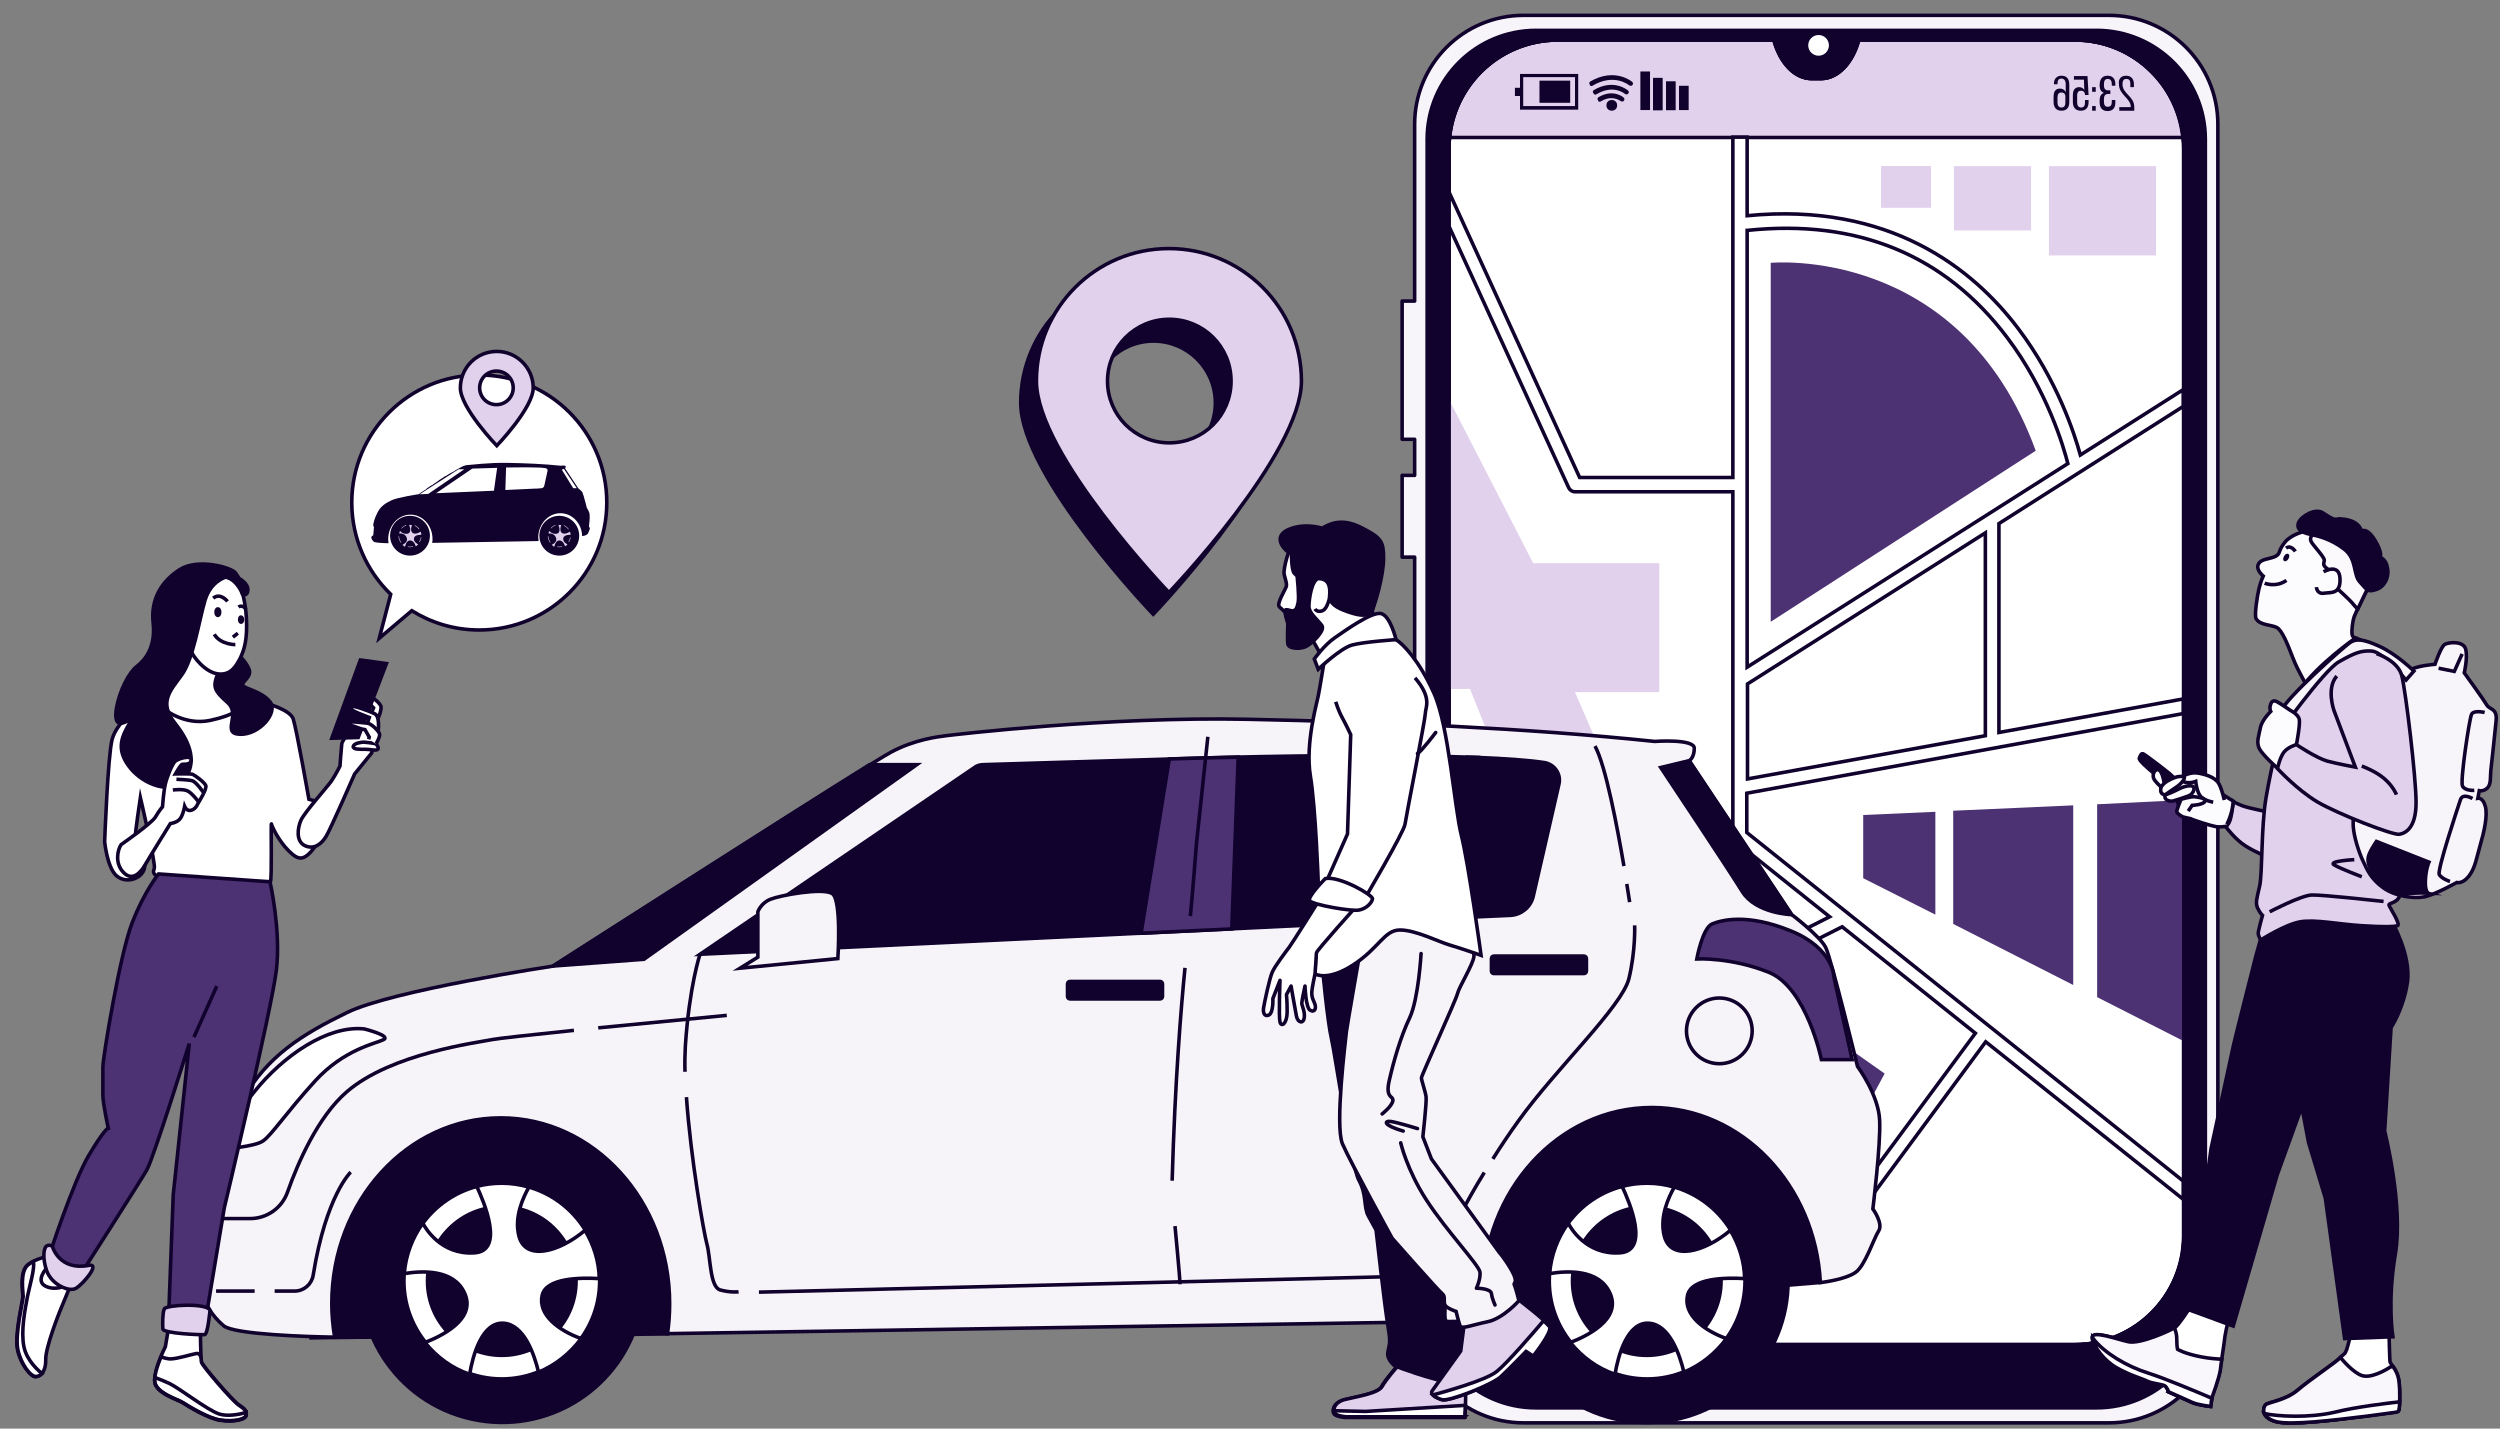 <?xml version="1.0" encoding="utf-8"?>
<!-- Generator: Adobe Illustrator 28.0.0, SVG Export Plug-In . SVG Version: 6.00 Build 0)  -->
<svg version="1.1" xmlns="http://www.w3.org/2000/svg" xmlns:xlink="http://www.w3.org/1999/xlink" x="0px" y="0px"
	 viewBox="0 0 700 400" style="enable-background:new 0 0 700 400;" xml:space="preserve">
<rect x="0" y="0" width="700" height="400" fill="#808080" stroke="none"/>
<style type="text/css">
	.st0{fill:#FFFFFF;stroke:#10012D;stroke-miterlimit:10;}
	.st1{fill:#E1D1EC;stroke:#10012D;stroke-miterlimit:10;}
	.st2{fill:#E1D1EC;}
	.st3{fill:#4C3173;}
	.st4{fill:#F8F5FA;stroke:#10012D;stroke-linejoin:round;stroke-miterlimit:10;}
	.st5{fill:#10012D;stroke:#10012D;stroke-linejoin:round;stroke-miterlimit:10;}
	.st6{fill:#FFFFFF;}
	.st7{fill:#10012D;}
	.st8{fill:#10012D;stroke:#10012D;stroke-miterlimit:10;}
	.st9{fill:#F7F4F9;stroke:#10012D;stroke-miterlimit:10;}
	.st10{fill:#4C3173;stroke:#10012D;stroke-miterlimit:10;}
	.st11{fill:none;stroke:#10012D;stroke-miterlimit:10;}
	.st12{fill:#10012D;stroke:#10012D;stroke-width:0.75;stroke-miterlimit:10;}
	.st13{fill:#E1D1EC;stroke:#10012D;stroke-width:0.75;stroke-miterlimit:10;}
	.st14{fill:none;stroke:#10012D;stroke-linecap:round;stroke-linejoin:round;stroke-miterlimit:10;}
	.st15{fill:#FFFFFF;stroke:#10012D;stroke-linecap:round;stroke-linejoin:round;stroke-miterlimit:10;}
	.st16{fill:#FCFBFD;stroke:#10012D;stroke-miterlimit:10;}
	.st17{fill:#FBF9FC;stroke:#10012D;stroke-miterlimit:10;}
	.st18{fill:#F9F7FB;stroke:#10012D;stroke-miterlimit:10;}
	.st19{fill:#F8F5FA;stroke:#10012D;stroke-miterlimit:10;}
</style>
<g id="Background_Simple">
</g>
<g id="Buildings">
</g>
<g id="Clouds">
</g>
<g id="Device">
	<g>
		<g>
			<g>
				<path class="st0" d="M405.7,41.7V346c0,16.9,13.7,30.5,30.5,30.5h144.7c16.8,0,30.5-13.7,30.5-30.5V41.7
					c0-16.9-13.7-30.5-30.5-30.5h-60.5l-0.1,0.2c-1.8,6.4-5.9,10.6-10.5,10.6h-2.6c-4.6,0-8.7-4.2-10.5-10.6l-0.1-0.2h-60.5
					C419.3,11.2,405.7,24.9,405.7,41.7z"/>
				<path class="st1" d="M405.8,38.5c1.6-15.3,14.6-27.3,30.3-27.3h60.5l0.1,0.2c1.8,6.4,5.9,10.6,10.5,10.6h2.6
					c4.6,0,8.7-4.2,10.5-10.6l0.1-0.2h60.5c15.8,0,28.7,11.9,30.3,27.3H405.8z"/>
				<g>
					<path class="st0" d="M486,235.7l26.3,21l-51.1,25.8l-27.2-29.6c-0.6-0.6-1.4-0.8-2.2-0.5l-26.3,10.1v4.3l26.4-10.2l25.5,27.8
						l-14.9,7.5c-0.7,0.3-1.1,1-1.1,1.8v82.8h4v-44.1l66.4,17c0.2,0,0.3,0.1,0.5,0.1c0.6,0,1.2-0.3,1.6-0.8l42.1-57l55.3,44.1v-5.1
						l-122.2-97.6v-11l122.2-22.3v-4.1l-51.6,9.4v-58.5h0l51.6-32.8v-4.7l-28.8,18.3c-1.7-6.1-6.5-21-17.4-35.4
						c-12.6-16.7-36-35.5-75.9-31.6v-22h-4v95.3h-42.9l-36.7-80.2v9.6l33.6,73.4c0.3,0.7,1,1.2,1.8,1.2h44.2v96.3
						C485.3,234.7,485.5,235.3,486,235.7z M515.8,259.5l37.3,29.8l-41.4,56l-66.1-16.9V295L515.8,259.5z M489.3,191.5l66.6-42.3V206
						l-66.6,12.1V191.5z M489.3,64.5c30.8-3.2,55.3,6.9,72.7,30c11.2,14.8,15.8,30.6,17,35.3l-89.8,57V64.5z"/>
					<g>
						<polygon class="st2" points="405.7,192.9 411.6,192.9 426.8,230.8 457,230.8 441,193.8 464.6,193.8 464.6,157.7 429.3,157.7 
							405.7,111.8 						"/>
						
							<rect x="573.7" y="46.6" transform="matrix(-1 -4.489887e-11 4.489887e-11 -1 1177.395 118.119)" class="st2" width="30" height="25"/>
						
							<rect x="547.1" y="46.6" transform="matrix(-1 -4.488555e-11 4.488555e-11 -1 1115.795 111.119)" class="st2" width="21.6" height="18"/>
						<path class="st3" d="M570,126.2l-74.2,47.9V73.6C495.8,73.6,548.9,68.4,570,126.2z"/>
						
							<rect x="526.7" y="46.6" transform="matrix(-1 -4.488999e-11 4.488999e-11 -1 1067.395 104.785)" class="st2" width="14" height="11.7"/>
						<polygon class="st3" points="500.7,281.6 527.7,300.6 512.7,328.6 458.7,325.6 455.7,299.6 476.7,290.6 485.7,304.6 
							494.7,299.6 486.7,284.6 						"/>
						<g>
							<polygon class="st3" points="587.2,225.2 587.2,279.2 611.4,291.5 611.4,224 							"/>
							<polygon class="st3" points="546.9,258.7 546.9,227 580.5,225.5 580.5,275.8 							"/>
							<polygon class="st3" points="541.9,227.3 541.9,256.1 521.7,245.9 521.7,228.2 							"/>
						</g>
					</g>
				</g>
			</g>
			<g>
				<path class="st4" d="M396.1,123v10.1h-3.5v22.9h3.5v211.9c0,16.9,13.7,30.5,30.5,30.5h163.9c16.9,0,30.5-13.7,30.5-30.5V34.8
					c0-16.9-13.7-30.5-30.5-30.5H426.6c-16.9,0-30.5,13.7-30.5,30.5v49.5h-3.5V123H396.1z M405.7,41.7c0-16.9,13.7-30.5,30.5-30.5
					h60.5l0.1,0.2c1.8,6.4,5.9,10.6,10.5,10.6h2.6c4.6,0,8.7-4.2,10.5-10.6l0.1-0.2h60.5c16.8,0,30.5,13.7,30.5,30.5V346
					c0,16.9-13.7,30.5-30.5,30.5H436.2c-16.9,0-30.5-13.7-30.5-30.5V41.7z"/>
				<path class="st5" d="M399.6,39v324.7c0,16.9,13.7,30.5,30.5,30.5H587c16.9,0,30.5-13.7,30.5-30.5V39c0-16.9-13.7-30.5-30.5-30.5
					H430.1C413.3,8.5,399.6,22.1,399.6,39z M405.7,41.7c0-16.9,13.7-30.5,30.5-30.5h60.5l0.1,0.2c1.8,6.4,5.9,10.6,10.5,10.6h2.6
					c4.6,0,8.7-4.2,10.5-10.6l0.1-0.2h60.5c16.8,0,30.5,13.7,30.5,30.5V346c0,16.9-13.7,30.5-30.5,30.5H436.2
					c-16.9,0-30.5-13.7-30.5-30.5V41.7z"/>
				<circle class="st6" cx="509.2" cy="12.7" r="2.9"/>
				<g>
					<g>
						<path class="st7" d="M595.3,21.2c1.5,0,2.2,1,2.2,2.4v0.8h-1v-0.9c0-0.9-0.3-1.4-1.1-1.4c-0.8,0-1.1,0.5-1.1,1.5
							c0,2.7,3.3,3.3,3.3,6.4V31h-4.2v-1h3.2v-0.2c0-2.2-3.3-3.3-3.3-6.2C593.1,22.2,593.8,21.2,595.3,21.2z"/>
						<path class="st7" d="M590.1,21.2c1.5,0,2.2,0.9,2.2,2.4v0.4h-1v-0.5c0-0.9-0.4-1.4-1.1-1.4c-0.8,0-1.1,0.5-1.1,1.5v0.4
							c0,0.8,0.4,1.3,1.2,1.3h0.6v1h-0.6c-0.8,0-1.2,0.5-1.2,1.4v0.7c0,1,0.3,1.5,1.1,1.5c0.8,0,1.1-0.5,1.1-1.4V28h1v0.7
							c0,1.5-0.7,2.4-2.2,2.4c-1.5,0-2.2-1-2.2-2.4v-0.7c0-1,0.4-1.7,1.2-2c-0.8-0.3-1.2-1-1.2-2v-0.2
							C587.9,22.2,588.6,21.2,590.1,21.2z"/>
						<path class="st7" d="M586.8,24.4v1.3h-1v-1.3H586.8z M586.8,29.6V31h-1v-1.3H586.8z"/>
						<path class="st7" d="M583.5,22.3h-2.8v-1h3.8l0.3,5.3h-1v-0.2c-0.1-0.7-0.5-1-1.1-1c-0.8,0-1.1,0.5-1.1,1.4v1.9
							c0,0.9,0.4,1.4,1.1,1.4c0.8,0,1.1-0.5,1.1-1.4V28h1v0.6c0,1.5-0.7,2.4-2.2,2.4c-1.5,0-2.2-1-2.2-2.4v-1.9
							c0-1.4,0.5-2.3,1.8-2.3c0.6,0,1.1,0.3,1.4,0.8L583.5,22.3z"/>
						<path class="st7" d="M577.2,21.2c1.5,0,2.2,0.9,2.2,2.5v4.9c0,1.5-0.7,2.4-2.2,2.4c-1.5,0-2.2-1-2.2-2.4v-1.5
							c0-1.4,0.5-2.3,1.8-2.3c0.8,0,1.3,0.4,1.6,1v-2.2c0-1-0.4-1.6-1.2-1.6c-0.8,0-1.1,0.5-1.1,1.4v0.2h-1v-0.2
							C575.1,22.2,575.8,21.2,577.2,21.2z M577.2,25.9c-0.8,0-1.1,0.5-1.1,1.4v1.4c0,0.9,0.4,1.4,1.1,1.4c0.8,0,1.1-0.5,1.1-1.4
							v-1.4C578.4,26.4,578,25.9,577.2,25.9z"/>
					</g>
					<g>
						
							<rect x="470.1" y="24.1" transform="matrix(-1 -4.488866e-11 4.488866e-11 -1 942.926 54.92)" class="st7" width="2.7" height="6.8"/>
						
							<rect x="466.5" y="22.7" transform="matrix(-1 -4.488866e-11 4.488866e-11 -1 935.686 53.561)" class="st7" width="2.7" height="8.1"/>
						
							<rect x="462.9" y="21.7" transform="matrix(-1 -4.522350e-11 4.522350e-11 -1 928.446 52.595)" class="st7" width="2.7" height="9.1"/>
						
							<rect x="459.2" y="20.1" transform="matrix(-1 -4.488866e-11 4.488866e-11 -1 921.206 50.916)" class="st7" width="2.7" height="10.8"/>
						<g>
							<g>
								<path class="st7" d="M425.6,20.7h16.3v10h-16.3V20.7z M441,21.6h-14.5v8.1H441V21.6z"/>
							</g>
							<g>
								
									<rect x="431.1" y="22.6" transform="matrix(-1 -4.495882e-11 4.495882e-11 -1 870.752 51.38)" class="st7" width="8.6" height="6.2"/>
							</g>
							<g>
								
									<rect x="424.2" y="24.5" transform="matrix(-1 -4.483759e-11 4.483759e-11 -1 850.378 51.38)" class="st7" width="2" height="2.3"/>
							</g>
						</g>
						<g>
							<path class="st7" d="M447.9,28.5c0.1,0,0.2,0,0.3-0.1c3.3-2,5.5-0.1,5.6-0.1c0.3,0.2,0.6,0.2,0.9-0.1
								c0.2-0.3,0.2-0.6-0.1-0.9c-0.1-0.1-2.9-2.5-7-0.1c-0.3,0.2-0.4,0.5-0.2,0.8C447.5,28.4,447.7,28.5,447.9,28.5z"/>
						</g>
						<g>
							<path class="st7" d="M446.7,26.5c0.1,0,0.2,0,0.3-0.1c4.8-2.9,8-0.1,8-0.1c0.3,0.2,0.6,0.2,0.9-0.1s0.2-0.6-0.1-0.9
								c0,0-3.9-3.4-9.5-0.1c-0.3,0.2-0.4,0.5-0.2,0.8C446.3,26.4,446.5,26.5,446.7,26.5z"/>
						</g>
						<g>
							<path class="st7" d="M445.6,24.1c0.1,0,0.2,0,0.3-0.1c6.1-3.6,10.1-0.2,10.3-0.1c0.3,0.2,0.6,0.2,0.9-0.1
								c0.2-0.3,0.2-0.6-0.1-0.9c0,0-4.8-4.1-11.7-0.1c-0.3,0.2-0.4,0.5-0.2,0.8C445.2,24,445.4,24.1,445.6,24.1z"/>
						</g>
						<g>
							<circle class="st7" cx="451.3" cy="29.5" r="1.5"/>
						</g>
					</g>
				</g>
			</g>
		</g>
	</g>
</g>
<g id="Car">
	<g>
		<g>
			<path class="st8" d="M415.4,366.8c-0.1-1.6-0.2-3.1-0.2-4.7c0-28.7,21.2-52,47.3-52c25.2,0,45.8,21.7,47.2,49L415.4,366.8z"/>
			<path class="st8" d="M93,365.1c0-28.7,21.2-52,47.3-52c26.1,0,47.3,23.3,47.3,52c0,2.8-0.2,5.6-0.6,8.4l-93.1,1
				C93.3,371.4,93,368.3,93,365.1z"/>
			<path class="st8" d="M93.7,374.5l-6.6,0.1c0,0,0-0.1,0-0.3C89.7,374.4,92,374.4,93.7,374.5z"/>
		</g>
		<g>
			<g>
				<path class="st9" d="M57.8,358.8l1.4-17.6c0,0-1.6-1.9-1.6-4.9c0-3,3.3-16.3,10.3-28.4c7-12.2,16.5-18.2,29.3-24.4
					c12.7-6.2,57.7-13,57.7-13s88-56.4,94.6-59.9c6.5-3.5,13-4.3,15.4-4.6c2.4-0.3,45.5-5.4,84.3-4.6c38.7,0.8,77.5,2.4,114.1,6.2
					c0,0,11.1-0.8,11.1,1.9s-1.4,3.5-1.4,3.5l28.7,43.1c0,0,7.9,6,9.5,9.2c1.6,3.3,8.9,33.3,8.9,33.3s6,8.1,6.2,15.2
					c0.3,7-1.9,24.7-1.9,24.7s3,4.1,1.6,6.2c-1.4,2.2-3.8,9.8-6.5,11.6c-2.7,1.9-8.9,2.7-8.9,2.7l-0.9,0.1c-1.4-27.3-22-49-47.2-49
					c-26.1,0-47.3,23.3-47.3,52c0,2.6,0.2,5.1,0.5,7.6l-1.9,0.2l-225.7,3.5l-1.2,0c0.4-2.7,0.6-5.5,0.6-8.4c0-28.7-21.2-52-47.3-52
					c-26.1,0-47.3,23.3-47.3,52c0,3.2,0.3,6.3,0.8,9.4c-6.9-0.1-28.2-0.7-31.1-3.2c-3.5-3-5.1-6.2-5.4-8.1
					C57,361.2,57.8,358.8,57.8,358.8z"/>
				<g>
					<path class="st8" d="M196,267.2l214.8-10.3l3.2-0.2l9-0.4c3-0.2,5.6-2.3,6.3-5.3l7.2-31.4c0.7-2.9-1.3-5.7-4.2-6.1
						c-4.7-0.7-11-1.1-18.2-1.4c-1.1,0-2.1-0.1-3.2-0.1c-30.2-1.1-72.6,0.2-72.6,0.2l-63,1.9c-0.9,0-1.9,0.3-2.6,0.9L196,267.2z"/>
					<path class="st10" d="M346.7,212l-1.8,48.1l-25.4,1.2l7.9-48.8l10.7-0.3C338.2,212.2,341.4,212.1,346.7,212z"/>
					<path class="st11" d="M410.8,256.9v-44.9c1.1,0,2.2,0.1,3.2,0.1v44.6"/>
					<path class="st8" d="M256.7,214.1l-76.4,54.5l-25.5,1.9c0,0,67.6-43.3,88.7-56.4H256.7z"/>
					<path class="st9" d="M212.2,268v-12.7c0,0,0.8-2.4,3.5-3.5c2.7-1.1,14.6-3.3,17.3-1.6c2.7,1.6,1.6,18.2,1.6,18.2l-27.4,2.7
						L212.2,268z"/>
					<path class="st0" d="M102,288.1c0,0,7.6,1.9,5.4,3c-2.2,1.1-11.1,2.7-19.2,11.6c-8.1,8.9-12.2,15.2-14.6,16.8
						c-2.4,1.6-10.8,2.2-10.8,2.2s0.3-6,8.4-16C79.2,295.7,91.7,287,102,288.1z"/>
					<path class="st11" d="M167.5,287.8c17.4-1.7,36-3.5,36-3.5"/>
					<path class="st11" d="M59.2,341.2H70c4.7,0,8.9-2.9,10.5-7.4c2.9-8.2,8.5-21.1,16.6-28.1c12.5-10.8,36.8-13.8,40.6-14.6
						c1.4-0.3,11.3-1.4,23-2.6"/>
					<line class="st11" x1="71.3" y1="361.5" x2="60.5" y2="361.5"/>
					<path class="st11" d="M98.2,328.2c0,0-6.9,6.5-10.5,28.8c-0.4,2.6-2.6,4.5-5.2,4.5h-5.6"/>
					<path class="st11" d="M331.8,271c-1.1,11-2.8,31.7-3.6,59.6"/>
					<path class="st11" d="M338.2,206.3l-3.2,30c0,0-1.1,14.3-1.7,20.2"/>
					<path class="st11" d="M329,343.3c0,0,1.4,14.6,1.4,16.3"/>
					<path class="st11" d="M192.2,307.2c1.2,17.2,4.9,38.1,5.7,41c1.1,3.8,0.8,12.2,3.8,13c3,0.8,5.1,0.5,5.1,0.5"/>
					<path class="st11" d="M196,267.2c0,0-3,8.9-4.1,25.7c-0.1,2.2-0.2,4.6-0.1,7.2"/>
					<line class="st11" x1="212.5" y1="361.8" x2="391.8" y2="357.4"/>
					<path class="st11" d="M418,324.5c2.2-3.5,4.6-7.1,7.2-10.7c10.3-14.4,29-32,30.9-39.8c1.9-7.9,1.6-14.9,1.6-14.9"/>
					<path class="st11" d="M398.1,356.6c0,0,5.7-3.5,7.3-8.7c1.1-3.4,4.8-10.8,10.2-19.6"/>
					<path class="st11" d="M454.7,242.5c-1.9-11.1-5.1-28.1-8.1-33.6"/>
					<path class="st11" d="M456.3,252.6c0,0-0.3-2-0.8-5.1"/>
					<path class="st8" d="M418.3,272.6h25.2c0.4,0,0.7-0.3,0.7-0.7v-3.5c0-0.4-0.3-0.7-0.7-0.7h-25.2c-0.4,0-0.7,0.3-0.7,0.7v3.5
						C417.6,272.3,417.9,272.6,418.3,272.6z"/>
					<path class="st8" d="M299.6,279.7h25.2c0.4,0,0.7-0.3,0.7-0.7v-3.5c0-0.4-0.3-0.7-0.7-0.7h-25.2c-0.4,0-0.7,0.3-0.7,0.7v3.5
						C298.9,279.4,299.2,279.7,299.6,279.7z"/>
					<path class="st10" d="M518.6,296.7H510c0,0-4.1-20-14.6-24.4c-10.6-4.3-20.3-3.8-20.3-3.8s1.6-8.7,4.3-9.8
						c2.7-1.1,9.8-3,21.9,1.9c12.2,4.9,12.2,13,12.2,13L518.6,296.7z"/>
					<path class="st8" d="M465,214.9l7.9-1.9l28.7,43.1c0,0-10-0.3-13.8-6.5C484,243.4,465,214.9,465,214.9z"/>
					
						<ellipse transform="matrix(0.707 -0.707 0.707 0.707 -63.049 425.021)" class="st11" cx="481.5" cy="288.6" rx="9.2" ry="9.2"/>
					<g>
						
							<ellipse transform="matrix(0.215 -0.977 0.977 0.215 -240.053 418.81)" class="st8" cx="140.5" cy="358.7" rx="39.6" ry="39.6"/>
						<path class="st0" d="M113.1,358.7c0,15.1,12.3,27.4,27.4,27.4c15.1,0,27.4-12.3,27.4-27.4c0-15.1-12.3-27.4-27.4-27.4
							C125.4,331.3,113.1,343.6,113.1,358.7z"/>
						<path class="st8" d="M119.7,358.7c0,11.5,9.3,20.8,20.8,20.8c11.5,0,20.8-9.3,20.8-20.8c0-11.5-9.3-20.8-20.8-20.8
							C129,337.9,119.7,347.2,119.7,358.7z"/>
						<path class="st0" d="M113.2,356.6c0.4-5.2,2.3-10.1,5.2-14.1c0.6,1.2,5,8.9,14.4,8.3c8.6-0.5,2.7-14.3,0.7-18.6
							c2.2-0.6,4.6-0.9,7-0.9c2.7,0,5.2,0.4,7.6,1.1c-1.6,2.8-4.2,8.4-2.8,13.7c1.8,7,11.1,4.6,18.5-1.6c2.4,4,3.9,8.6,4,13.5
							c-5.4-0.3-14.9-0.2-16,4.7c-1.2,5.4,4.5,9.8,10.9,12.1c-3,4.1-7.1,7.4-11.9,9.4c-1.2-4.9-4-13.3-9.8-13.7
							c-6-0.4-8.6,8.9-9.5,14.3c-5-1.7-9.3-4.9-12.5-8.9c4.1-1.6,14.5-6.3,11.1-13.8C127.1,355.3,118.1,355.8,113.2,356.6z"/>
					</g>
					<g>
						
							<ellipse transform="matrix(0.707 -0.707 0.707 0.707 -118.591 431.176)" class="st8" cx="461.2" cy="358.7" rx="39.6" ry="39.6"/>
						<path class="st0" d="M433.8,358.7c0,15.1,12.3,27.4,27.4,27.4c15.1,0,27.4-12.3,27.4-27.4c0-15.1-12.3-27.4-27.4-27.4
							C446,331.3,433.8,343.6,433.8,358.7z"/>
						<path class="st8" d="M440.3,358.7c0,11.5,9.3,20.8,20.8,20.8c11.5,0,20.8-9.3,20.8-20.8c0-11.5-9.3-20.8-20.8-20.8
							C449.7,337.9,440.3,347.2,440.3,358.7z"/>
						<path class="st0" d="M433.9,356.6c0.4-5.2,2.3-10.1,5.2-14.1c0.6,1.2,5,8.9,14.4,8.3c8.6-0.5,2.7-14.3,0.7-18.6
							c2.2-0.6,4.6-0.9,7-0.9c2.7,0,5.2,0.4,7.6,1.1c-1.6,2.8-4.2,8.4-2.8,13.7c1.8,7,11.1,4.6,18.5-1.6c2.4,4,3.9,8.6,4,13.5
							c-5.4-0.3-14.9-0.2-16,4.7c-1.2,5.4,4.5,9.8,10.9,12.1c-3,4.1-7.1,7.4-11.9,9.4c-1.2-4.9-4-13.3-9.8-13.7
							c-6-0.4-8.6,8.9-9.5,14.3c-5-1.7-9.3-4.9-12.5-8.9c4.1-1.6,14.5-6.3,11.1-13.8C447.8,355.3,438.8,355.8,433.9,356.6z"/>
					</g>
				</g>
			</g>
		</g>
	</g>
</g>
<g id="Location">
	<g>
		<path class="st8" d="M285.8,112.8c0,20.5,37.1,59.2,37.1,59.2s37.1-38.8,37.1-59.2c0-20.5-16.6-37.1-37.1-37.1
			C302.4,75.7,285.8,92.4,285.8,112.8z M305.7,112.8c0-9.5,7.7-17.3,17.3-17.3c9.5,0,17.3,7.7,17.3,17.3c0,9.5-7.7,17.3-17.3,17.3
			C313.4,130.1,305.7,122.4,305.7,112.8z"/>
		<path class="st1" d="M290.2,106.7c0,20.5,37.1,59.2,37.1,59.2s37.1-38.8,37.1-59.2c0-20.5-16.6-37.1-37.1-37.1
			S290.2,86.2,290.2,106.7z M310.1,106.7c0-9.5,7.7-17.3,17.3-17.3s17.3,7.7,17.3,17.3s-7.7,17.3-17.3,17.3S310.1,116.2,310.1,106.7
			z"/>
	</g>
</g>
<g id="Speech_Bubble">
	<g>
		<path class="st0" d="M109.4,166.4c-6.7-6.5-10.9-15.6-10.9-25.7c0-19.7,16-35.7,35.7-35.7c19.7,0,35.7,16,35.7,35.7
			s-16,35.7-35.7,35.7c-7,0-13.4-2-18.9-5.4l-9.1,7.7L109.4,166.4z"/>
		<g>
			<path class="st1" d="M128.9,108.6c0,5.6,10.2,16.2,10.2,16.2s10.2-10.6,10.2-16.2c0-5.6-4.6-10.2-10.2-10.2
				C133.4,98.4,128.9,103,128.9,108.6z M134.3,108.6c0-2.6,2.1-4.7,4.7-4.7c2.6,0,4.7,2.1,4.7,4.7c0,2.6-2.1,4.7-4.7,4.7
				C136.4,113.3,134.3,111.2,134.3,108.6z"/>
			<g>
				<g>
					<circle class="st12" cx="114.8" cy="150" r="5.2"/>
					<path class="st13" d="M111.2,150c0,2,1.6,3.6,3.6,3.6s3.6-1.6,3.6-3.6s-1.6-3.6-3.6-3.6S111.2,148.1,111.2,150z"/>
					<path class="st12" d="M112.1,150c0,1.5,1.2,2.7,2.7,2.7s2.7-1.2,2.7-2.7s-1.2-2.7-2.7-2.7S112.1,148.5,112.1,150z"/>
					<path class="st13" d="M111.3,149.8c0.1-0.7,0.3-1.3,0.7-1.8c0.1,0.2,0.7,1.2,1.9,1.1c1.1-0.1,0.4-1.9,0.1-2.4
						c0.3-0.1,0.6-0.1,0.9-0.1c0.3,0,0.7,0.1,1,0.1c-0.2,0.4-0.5,1.1-0.4,1.8c0.2,0.9,1.4,0.6,2.4-0.2c0.3,0.5,0.5,1.1,0.5,1.8
						c-0.7,0-1.9,0-2.1,0.6c-0.2,0.7,0.6,1.3,1.4,1.6c-0.4,0.5-0.9,1-1.5,1.2c-0.2-0.6-0.5-1.7-1.3-1.8c-0.8-0.1-1.1,1.2-1.2,1.9
						c-0.7-0.2-1.2-0.6-1.6-1.2c0.5-0.2,1.9-0.8,1.4-1.8C113.1,149.6,111.9,149.7,111.3,149.8z"/>
				</g>
				<g>
					<circle class="st12" cx="156.6" cy="150" r="5.2"/>
					<path class="st13" d="M153,150c0,2,1.6,3.6,3.6,3.6s3.6-1.6,3.6-3.6s-1.6-3.6-3.6-3.6S153,148.1,153,150z"/>
					<path class="st12" d="M153.9,150c0,1.5,1.2,2.7,2.7,2.7s2.7-1.2,2.7-2.7s-1.2-2.7-2.7-2.7S153.9,148.5,153.9,150z"/>
					<path class="st13" d="M153.1,149.8c0.1-0.7,0.3-1.3,0.7-1.8c0.1,0.2,0.7,1.2,1.9,1.1c1.1-0.1,0.4-1.9,0.1-2.4
						c0.3-0.1,0.6-0.1,0.9-0.1c0.3,0,0.7,0.1,1,0.1c-0.2,0.4-0.5,1.1-0.4,1.8c0.2,0.9,1.4,0.6,2.4-0.2c0.3,0.5,0.5,1.1,0.5,1.8
						c-0.7,0-1.9,0-2.1,0.6c-0.2,0.7,0.6,1.3,1.4,1.6c-0.4,0.5-0.9,1-1.5,1.2c-0.2-0.6-0.5-1.7-1.3-1.8c-0.8-0.1-1.1,1.2-1.2,1.9
						c-0.7-0.2-1.2-0.6-1.6-1.2c0.5-0.2,1.9-0.8,1.4-1.8C154.9,149.6,153.7,149.7,153.1,149.8z"/>
				</g>
				<path class="st7" d="M104,150.6c0,0.2,0.2,0.7,0.7,1.1c0.4,0.3,3.2,0.4,4.1,0.4c-0.1-0.4-0.1-0.8-0.1-1.2c0-3.7,2.8-6.8,6.2-6.8
					c3.4,0,6.2,3,6.2,6.8c0,0.4,0,0.7-0.1,1.1l0.2,0l29.4-0.5l0.2,0c0-0.3-0.1-0.7-0.1-1c0-3.7,2.8-6.8,6.2-6.8c3.3,0,6,2.8,6.1,6.4
					l0.1,0c0,0,0.8-0.1,1.2-0.4c0.4-0.2,0.7-1.2,0.8-1.5c0.2-0.3-0.2-0.8-0.2-0.8s0.3-2.3,0.2-3.2c0-0.9-0.8-2-0.8-2
					s-0.5-2.1-0.9-3.4c0-0.1,0-0.1-0.1-0.2c-0.1-0.4-0.2-0.6-0.2-0.7c-0.2-0.4-1.2-1.2-1.2-1.2l-3.7-5.6c0,0,0.2-0.1,0.2-0.5
					c0-0.4-1.4-0.2-1.4-0.2c-4.8-0.5-9.8-0.7-14.9-0.8c-5.1-0.1-10.7,0.6-11,0.6c-0.3,0-1.2,0.1-2,0.6c-0.1,0.1-0.4,0.2-0.9,0.5
					c0,0,0,0,0,0c0,0-0.1,0-0.1,0.1c0,0,0,0-0.1,0c0,0-0.1,0-0.1,0.1c0,0,0,0-0.1,0c0,0-0.1,0-0.1,0.1c0,0,0,0-0.1,0
					c0,0-0.1,0.1-0.1,0.1c0,0,0,0,0,0c0,0-0.1,0.1-0.1,0.1c0,0,0,0,0,0c-0.2,0.1-0.3,0.2-0.5,0.3c0,0,0,0,0,0
					c-0.1,0-0.1,0.1-0.2,0.1c0,0,0,0,0,0c-0.1,0-0.1,0.1-0.2,0.1c0,0,0,0,0,0c-0.1,0-0.1,0.1-0.2,0.1c0,0,0,0,0,0
					c-0.1,0-0.1,0.1-0.2,0.1c0,0,0,0,0,0c-0.1,0-0.1,0.1-0.2,0.1c0,0,0,0,0,0c-0.4,0.2-0.7,0.5-1.1,0.7c0,0,0,0-0.1,0
					c-0.1,0-0.1,0.1-0.2,0.1c0,0-0.1,0-0.1,0.1c-0.5,0.3-0.9,0.6-1.4,0.9c0,0,0,0,0,0c-0.1,0.1-0.3,0.2-0.4,0.3c0,0-0.1,0-0.1,0.1
					c-0.3,0.2-0.6,0.4-0.9,0.6c0,0,0,0,0,0c0,0-0.1,0-0.1,0.1c-0.1,0-0.1,0.1-0.2,0.1c0,0-0.1,0-0.1,0.1c-0.1,0.1-0.3,0.2-0.4,0.2
					c-0.4,0.3-0.8,0.5-1.2,0.8c0,0-0.1,0.1-0.1,0.1c-0.1,0.1-0.2,0.1-0.2,0.2c-0.1,0.1-0.2,0.1-0.3,0.2c-0.2,0.1-0.3,0.2-0.5,0.3
					c0,0,0,0,0,0c0,0-0.1,0.1-0.1,0.1c-0.1,0.1-0.2,0.1-0.3,0.2c0,0,0,0-0.1,0c0,0-0.1,0-0.1,0.1c-0.2,0.1-0.3,0.2-0.4,0.3
					c0,0,0,0,0,0c0,0-0.1,0-0.1,0.1c0,0-0.1,0-0.1,0.1c0,0,0,0-0.1,0c0,0,0,0,0,0c0,0-0.1,0-0.1,0c0,0,0,0,0,0c0,0,0,0,0,0
					s-5.9,0.9-7.5,1.7c-1.7,0.8-2.9,1.6-3.8,3.2s-1.3,3.3-1.3,3.7c0,0.4,0.2,0.6,0.2,0.6l-0.2,2.3C104,150.1,103.9,150.4,104,150.6z
					 M157.3,131.5l0.6-0.2l3.6,5.4h-1L157.3,131.5z M141.5,137.2l0.2-6.3c1.8,0,5.5-0.1,8.3,0c0.1,0,0.3,0,0.4,0
					c0.9,0,1.8,0.1,2.4,0.2c0.4,0.1,0.6,0.4,0.5,0.8l-0.9,4.1c-0.1,0.4-0.4,0.7-0.8,0.7l-1.2,0.1l-0.4,0L141.5,137.2z M122.1,138.1
					l10-6.8c0.1-0.1,0.2-0.1,0.3-0.1l6.8-0.2l-0.9,6.4L122.1,138.1z M117.5,138.4l10.9-7h1.6l-10.1,6.9L117.5,138.4z"/>
			</g>
		</g>
	</g>
</g>
<g id="Character_3">
	<g>
		<path class="st0" d="M74.1,196.8c0,0,7.1,1.8,8,4.5c0.9,2.7,4.4,22.5,4.4,22.5l1.8,0.5c0,0,3.5,7.9,0.2,12.4
			c-3.3,4.5-4.8,4.4-7.7,1.5c-2.9-2.9-4.7-6.9-4.8-7.5c-0.2-0.6,0.2,15.1-0.3,16.3c-0.5,1.2-0.5,1.2-0.5,1.2s-28.2-1.7-30.2-2.4
			c-2-0.8-2.3-1.5-1.8-2.6c0.5-1.1-3.9-19.9-3.9-19.9s-1.5,10.1-1.4,10.9c0.2,0.8,3.5,6.7,2.4,9.4c-1.1,2.7-5.2,3.8-7.7,1.6
			c-2.6-2.3-3.3-9.5-3.3-9.5s0.9-24.2,2.1-28.7c1.2-4.5,6.9-8.9,6.9-8.9L74.1,196.8z"/>
		<path class="st0" d="M61.2,188.1c0,0-0.5,2.5-0.4,3.3c0.1,0.9,1.3,3.1,3.7,5c2.4,1.9,2.4,1.9,2.4,1.9s-0.6,1.8-8,3.4
			c-7.4,1.6-13.1-3.3-13.1-3.3s-1.6-1.3,0-6.7c1.6-5.3,5.4-11.5,5.4-11.5l2.7-3c0,0,1.8,4.6,3.7,6.5
			C59.5,185.7,61.2,188.1,61.2,188.1z"/>
		<path class="st8" d="M66.6,183.2c0,0,2.2,1.9,3.1,4.1c1,2.2-2.2,3.6-1.7,4.6c0.5,1,5.2,1.6,7.6,4.6c2.4,3-3,9.3-8.4,9.1
			s0.4-5.5-3.5-8.9c-3.8-3.4-4.3-4.4-2.5-8.5C63,184,66.6,183.2,66.6,183.2z"/>
		<g>
			<path class="st0" d="M67.3,164.4c0,0,1.4,3,1.7,8.8c0.3,5.8-0.6,8.7-1.7,11c-1.2,2.3-2.6,4.9-6.2,4.5c-3.6-0.4-7.1-4.8-7.8-6.8
				c-0.7-2-0.7-8.1,1.7-14C57.5,162,63.9,158.7,67.3,164.4z"/>
			<line class="st11" x1="66.6" y1="177.3" x2="65.2" y2="178.4"/>
			<path class="st11" d="M65.9,180.5c0,0-4.2,0-5.9-2.9"/>
			<path class="st11" d="M68.9,170.6c0,0-1-1.5-2.1-0.6"/>
			<path class="st11" d="M63.7,168.4c0,0-2-2.6-4-0.9"/>
			<ellipse class="st7" cx="61" cy="171.4" rx="1" ry="1.4"/>
			<path class="st7" d="M66.6,173.5c0,0.7,0.4,1.2,0.9,1.2c0.5,0,0.9-0.5,0.9-1.2s-0.4-1.2-0.9-1.2C67,172.2,66.6,172.8,66.6,173.5z
				"/>
		</g>
		<path class="st8" d="M63.2,161.6c0,0-4.2,1.1-5.8,6.5c-1.6,5.3-3.3,16.7-6.6,21c-3.2,4.4-6.4,7.6-1.8,13.4
			c4.6,5.8,6.1,11.2,2.6,15.7c-3.5,4.5-11.3,1.5-15-3c-3.7-4.5-3-7.9-1-11.5c2-3.6,1.7-2.8,0-1.8c-1.7,1-3.8,1.4-3-3.6
			c0.9-5,3.5-10,5.7-11.7s5.3-5.2,4.6-12c-0.8-6.8,2.3-11.8,7.4-15.1c5.1-3.3,14.7-0.6,15.7,1c1,1.5,1,1.5,1,1.5s2.5,1.3,2.4,3.2
			c-0.1,1.9-1.5,1.2-1.5,1.2S66.5,162.3,63.2,161.6z"/>
		<path class="st0" d="M105.5,202c0,0,1.6-3.3,1.1-4.4c-0.5-1.1-3.5-3.5-4.1-2.6c-0.5,0.8-0.3,1.2,0.5,1.7c0.7,0.5,1.6,1.5,1.6,1.5
			l-0.9,2.2L105.5,202z"/>
		<path class="st0" d="M104.1,210.8l-4.8,5.9c0,0-6.8,15.6-8,17.5c-1.2,2-3.3,3.8-5.9,2.6c-2.6-1.2-2.1-5-1.1-7.2
			c1.1-2.3,7.2-9.1,8.5-10.9c1.2-1.8,2.4-4.2,2.4-4.2s0.3-4.5,0.5-6.2c0.2-1.7,6.3-7.7,6.5-8.2c0.2-0.5,2.7,2.1,2.7,2.1L104.1,210.8
			z"/>
		<polygon class="st8" points="108.2,185.8 100.3,206.5 92.9,206.7 100.9,184.8 		"/>
		<path class="st0" d="M105.9,204.6c0,0,0.5-3.9-0.9-4.7c-1.5-0.8-6.3-2.5-6.7-2.1c-0.5,0.4,0.4,1.2,1.2,1.5
			c0.8,0.4,3.9,1.6,3.9,1.6l-0.5,1.5"/>
		<path class="st0" d="M105.3,208.3c0,0,0.9,1,0.5,1.5c-0.5,0.5-2,0-3.5,0c-1.5,0-3.5,0.1-3.4-0.8c0.2-0.9,2.2-1.2,3-1.2
			C102.6,207.9,104.4,208,105.3,208.3z"/>
		<path class="st0" d="M105.3,208.3c0,0,1.1-1.9,1-2.7c-0.1-0.8-2.3-3-3.4-3.1c-1.1-0.1-5.5-0.7-5.6-0.1c-0.1,0.6,1.9,0.9,2.8,1.3
			c0.9,0.4,2.1,0.6,2.1,0.6l1.2,2.1l-0.2,0.6"/>
		<g>
			<path class="st0" d="M20,359.3l-3.3,8c0,0-4,10-3.9,13.4c0.1,3.4-1.5,4.6-2.8,4.8c-1.3,0.1-4.2-3.4-5.1-7.6
				c-0.9-4.2,1.5-13.7,1.5-14.9c0-1.2-1-6.8,1.3-8.8c2.4-1.9,5.8-2.4,5.8-2.4L20,359.3z"/>
			<path class="st0" d="M20,359.3c0,0-3.9,2.4-7.1,0.9c-3.3-1.5,0.3-5.3,0.3-5.3L20,359.3z"/>
			<path class="st0" d="M5,377.9c-0.9-4.2,1.5-13.7,1.5-14.9c0-1.2-1-6.8,1.3-8.8c0.5-0.4,1-0.7,1.6-1c0.3,2.3-1.1,6.8-1.7,9.8
				c-0.7,3.7-1.9,9.7-1,14.1c0.8,4,4.4,7,5.1,7.5c-0.5,0.5-1.1,0.8-1.7,0.8C8.7,385.6,5.9,382.1,5,377.9z"/>
		</g>
		<path class="st10" d="M75.6,246.9c0,0,3.1,13.6,1.8,24.6c-1.3,11-14.6,66.7-14.6,66.7L57.5,370l-10.3-0.9l1.3-34.5l4.5-42.4
			c0,0-10,32.1-11.9,35.4c-1.9,3.3-19,30-19,30s-3.4,0.3-5.6-1.3s-2.8-4.5-2.8-4.5s6.7-20.7,11.1-28.2c4.5-7.6,5.5-7.7,5.5-7.7
			s-1.5-7.1-1.5-9.2c0-2.1,0-5.2,0-7.9s4.8-31.7,8.2-40.4c3.4-8.8,7.4-13.7,7.4-13.7L75.6,246.9z"/>
		<line class="st11" x1="60.7" y1="276.1" x2="54.3" y2="290.4"/>
		<path class="st0" d="M56.1,372.4c0,0,0.1,8,0.3,8.9c0.1,0.9,8.6,10.8,10.4,12c1.8,1.2,2.4,1.8,2.1,3c-0.3,1.2-3.7,1.8-7.1,1.3
			c-3.4-0.4-9.2-4-10.6-4.9c-1.3-0.9-7.9-2.7-7.9-6.2c0-3.6,3-9.4,3-9.4l1-5.9L56.1,372.4z"/>
		<g>
			<path class="st0" d="M45.1,379.9c1,0.4,2,0.6,2.7,0.6c2.1-0.1,5.5-1.2,7.1-1.5c0.9-0.2,1.3,0.6,1.4,1.3c0,0.5,0.1,0.9,0.1,1.1
				c0.1,0.9,8.6,10.8,10.4,12c1.8,1.2,2.4,1.8,2.1,3c-0.3,1.2-3.7,1.8-7.1,1.3c-3.4-0.4-9.2-4-10.6-4.9c-1.3-0.9-7.9-2.7-7.9-6.2
				C43.3,384.5,44.3,381.8,45.1,379.9z"/>
			<path class="st11" d="M61.3,395.9c2.4,0.8,5.9,0.1,7.6-0.4c0,0.3,0,0.5,0,0.8c-0.3,1.2-3.7,1.8-7.1,1.3c-3.4-0.4-9.2-4-10.6-4.9
				c-1.3-0.9-7.9-2.7-7.9-6.2c0-0.3,0-0.6,0.1-0.8c1.4,0.5,3,1.2,4.1,1.7C50.5,388.9,57.9,394.7,61.3,395.9z"/>
		</g>
		<path class="st1" d="M58.8,366.9c0,0-0.6,6.7-1.5,6.8s-11.6-0.3-11.7-1.6c-0.1-1.3-0.1-4.5,0.4-5.6
			C46.6,365.3,58.2,364.8,58.8,366.9z"/>
		<path class="st1" d="M24.9,354.3c3.3-0.6-1.6,5.2-3.6,6.4c-1.9,1.2-6.8-1-8.2-4.8c-1.3-3.7-0.9-6.7,0.1-7.1c1-0.4,1.5,0.3,1.5,0.3
			S16.6,355.9,24.9,354.3z"/>
		<g>
			<path class="st0" d="M33.9,236.5c0,0,8.5-5.9,9.6-7.7c1.1-1.9,2-2.9,2-2.9s0.3-4.3,0.8-6.4c0.5-2.1,1.9-5.5,2.7-6.3
				c0.8-0.8,4.7-1.9,4.5-0.4c-0.1,1.5-2.1,1.1-2.5,1.2c-0.4,0.1-1.9,2.7-1.9,2.7s4.1-0.1,4.8,0.1c0.7,0.3,3.2,2.1,3.7,3.1
				c0.5,0.9-2.1,4.9-2.3,5.3c-0.1,0.4-0.8,1.5-1.9,1.7c-1.1,0.3-1.7-1.1-1.7-1.1s-0.5,2.8-1.5,3.7c-0.9,0.9-2.5,1.1-2.5,1.1
				s-5.9,9.5-7.1,11.6c-1.2,2.1-3.5,4.7-6,2.1C32.1,241.8,32.9,238,33.9,236.5z"/>
			<path class="st11" d="M56.9,221.8c0,0-2-2.9-3.1-3.2c-1.1-0.3-4.4-0.4-4.4-0.4"/>
			<path class="st11" d="M55.5,224.4c0,0-1.6-2.2-2.9-2.9c-1.3-0.7-4.2-0.3-4.2-0.3"/>
		</g>
	</g>
</g>
<g id="Character_2">
	<g>
		<path class="st8" d="M370.2,270.1c0,0,1.5,16.1,2.6,20.7c1.1,4.6,5.5,35.7,7.7,39.7c2.2,4,1.3,7.5,2.6,9.9c1.3,2.4,2.2,4,2.2,4
			s2.4,21.4,3.3,26.7c0.9,5.3,0.4,5.1,0,7.5c-0.4,2.4,2.4,4.2,2.4,4.2s-3.1,3.5-4.2,5.5c-1.1,2-7.5,2.9-10.6,3.7
			c-3.1,0.9-3.3,3.3-2.6,4c0.7,0.7,3.1,0.9,3.1,0.9h33.3c0,0,0.2-4.6,0.2-7.1c0-2.4-0.4-5.5-0.7-6.2c-0.2-0.7-0.7-2.2-0.7-5.3
			c0-3.1-4-7.5-4.2-9.3c-0.2-1.8,0.7-10.4-0.9-18.3c-1.5-7.9-6.4-27.5-6.4-28.2c0-0.7-0.4-22.9-0.4-22.9s7.9-20.3,8.8-21.2
			c0.9-0.9,4.6-14.1,4-16.1c-0.7-2-3.1-5.5-15.2-5.5c-12.1,0-17,5.9-18.1,7.3C375.5,265.4,370.2,270.1,370.2,270.1z"/>
		<g>
			<path class="st1" d="M391.2,382.7c0,0-3.1,3.5-4.2,5.5c-1.1,2-7.5,2.9-10.6,3.7c-3.1,0.9-3.3,3.3-2.6,4c0.7,0.7,3.1,0.9,3.1,0.9
				h33.3c0,0,0.2-4.6,0.2-7.1c0-0.6,0-1.2-0.1-1.8c-0.8-0.1-1.6-0.3-2.6-0.4C400.2,386.2,391.2,382.7,391.2,382.7z"/>
			<path class="st0" d="M410.3,393.5l-27.9,1.7l-8.9-0.2c0,0.4,0.1,0.7,0.3,0.8c0.7,0.7,3.1,0.9,3.1,0.9h33.3
				C410.1,396.8,410.2,395.3,410.3,393.5z"/>
		</g>
		<g>
			<g>
				<path class="st1" d="M410.1,369.7l-1.1,8.6c0,0-7.1,9.9-7.9,11c-0.9,1.1,0.9,2,2.6,2.6c1.8,0.7,14.1-4.2,16.5-6.4
					c2.4-2.2,7.1-7.1,7.1-7.1l2,1.3c0,0,5.3-6.6,4.6-8.2c-0.7-1.5-8.6-7.5-8.6-7.5L410.1,369.7z"/>
				<path class="st0" d="M432.2,369.8c-2.7,3.2-10.2,11.9-13.1,14.2c-3,2.5-14.7,5.7-17.9,6.6c0.5,0.5,1.5,1,2.5,1.3
					c1.8,0.7,14.1-4.2,16.5-6.4c2.4-2.2,7.1-7.1,7.1-7.1l2,1.3c0,0,5.3-6.6,4.6-8.2C433.7,371.3,433.1,370.6,432.2,369.8z"/>
			</g>
			<path class="st9" d="M381,265.4c0,0-3.7,21.2-4,23.4c-0.2,2.2-3.3,26.4-1.1,31.5c2.2,5.1,13.9,26.4,13.9,26.4s13.2,15,14.1,15.6
				c0.9,0.7,0.2,2.2,0.7,3.1c0.4,0.9,3.1,1.8,3.1,1.8s0.7,2.9,1.1,4s3.3-0.2,7.7-1.1c4.4-0.9,8.8-5.9,8.8-5.9s-0.9-3.7-1.3-4.4
				c-0.4-0.7,1.3-0.4-0.7-4c-2-3.5-3.5-5.1-3.5-5.1l-19-26.2l-2.4-6.2c0,0,1.1-9.7,0.9-11.2c-0.2-1.5-1.3-4.6-1.3-5.3
				s9.7-21.8,10.1-23.6c0.4-1.8,4.4-8.2,4.6-10.4c0.2-2.2-2.9-5.5-2.9-5.5s-9.9-5.1-13.7-5.1c-3.7,0-4.8-0.2-7.3,1.1
				c-2.4,1.3-6.4,4-6.4,4L381,265.4z"/>
			<path class="st14" d="M396.9,316c0,0-5.5-1.7-7.5-2c-2-0.2-2,1.1,3.5,2.7"/>
			<path class="st14" d="M397.9,267c0,0-0.7,12.7-3.2,18c-2.5,5.2-4.5,12.2-5.7,17.5c-1.2,5.2,1.2,4.2,1,5.7c-0.2,1.5-3,3.7-3,3.7"
				/>
			<path class="st14" d="M392.2,320c0,0,1.7,7.5,7.2,16c5.5,8.5,14.7,18.2,15,20.2c0.2,2-1,4.5-1,4.5s4,0,4.2,1.5
				c0.2,1.5,1,3.2,1,3.2"/>
		</g>
		<path class="st0" d="M370.9,184.3c0,0-1.5,9.3-1.8,10.6c-0.2,1.3-3.7,13.2-2.2,22.3s2.2,29.7,2.2,29.7l-0.9,25.8
			c0,0,3.5,2.2,10.8-2.6c7.3-4.8,8.6-9.7,13-9.7c4.4,0,10.8,3.3,13.9,4.2c3.1,0.9,8.8,2.9,8.8,2.9s-3.5-25.6-5.5-33.5
			c-2-7.9-3.5-30.6-7.7-39.9c-4.2-9.3-8.6-13.7-10.6-15c-2-1.3-3.3-1.1-3.3-1.1S374.4,179.3,370.9,184.3z"/>
		<g>
			<path class="st0" d="M361.4,152.8c0,0-2.3,6.3-1.8,8.2c0.5,1.9,0.8,2.6,0.5,3.4c-0.3,0.8-2.7,4.7-1.9,5.5
				c0.8,0.8,1.8,1.6,1.8,1.6l5,3.9l2.4,3.6l2.1,3.7l15.7-9.2l-1-2.3c0,0,3.2-10.2,1.6-14.4c-1.6-4.2-12-4.2-15.8-4.4
				C366.1,152.3,361.4,152.8,361.4,152.8z"/>
			<path class="st8" d="M370.2,147.9c0,0-5-1.7-9.7,0.5c-4.7,2.3,0,6.5,1.1,6.6c0,0,0,4.7,0.8,5.5c0.8,0.8,0.8,0.8,0.8,0.8
				s0.6,5.8,0.3,7.3c-0.3,1.5-0.5,2.1-1.3,2.4c-0.8,0.3-2.7-1.1-2.4,0.5c0.3,1.6,0.8,3.1,0.8,3.1s-0.2,4.2,0,5.7
				c0.2,1.5,3.9,1.5,5.3,0.6c1.5-0.8,5.3-4.4,4.2-5.8c-1.1-1.5-3.6-3.4-3.6-5.3s0.8-7.9,2.9-7.8c2.1,0.2,2.7,1.3,2.9,2.9
				c0.2,1.6-0.3,2.4,0.2,3.2c0.5,0.8,1.1,1.9,4.9,3.2c3.7,1.3,5.7,1.3,6.6-0.2c1-1.5,3.4-10,3.4-14.7s-0.5-5.8-6.3-8.7
				C375.4,144.8,372,146.9,370.2,147.9z"/>
			<path class="st0" d="M372.4,166.8c0,0-0.6,3.6-2.1,4.2c-1.5,0.6-2.1-0.5-2.1-0.5"/>
		</g>
		<path class="st0" d="M390.9,179.1c0,0-1.6-6.7-4.2-7.3c-2.6-0.6-10.1,4.8-13,6.8c-2.9,2-5.7,5.9-5.7,5.9l1.1,2.9
			c0,0,6.2-5.9,9.5-6.8C381.9,179.7,390.9,179.1,390.9,179.1z"/>
		<path class="st0" d="M374,196.5c0,0,0.7,2.4,1.8,4.4c1.1,2,2.4,4.8,2.4,4.8l-0.9,27.8L370,250l11.9,2c0,0,11.2-19,11.5-21.2
			s5.7-29.5,5.7-31.1s2-4.2-2.9-9.9"/>
		<path class="st14" d="M402,205.1c0,0-4,5.3-5.1,5.9"/>
		<path class="st15" d="M369.4,252c0,0-7.7,12.3-8.4,13.2s-4.2,5.5-4.8,7.1c-0.7,1.5-2.2,8.6-2.4,9.9c-0.2,1.3,0.2,2.6,1.5,2
			c1.3-0.7,1.1-4.6,1.1-4.6l2-5.1c0,0-0.4,10.1,0,11.7c0.4,1.5,2,0.4,2-2.9c0-3.3-0.2-4.8-0.2-4.8l1.3-2.4c0,0,1.1,6.4,1.5,8.4
			c0.4,2,2,2.2,2.2,0.4c0.2-1.8-0.7-3.3-0.7-4c0-0.7,0.9-4.8,0.9-4.8s0.2,6.2,1.5,6.8c1.3,0.7,1.8-0.7,1.1-2.2
			c-0.7-1.5-0.7-2-0.7-2.9c0-0.9,0.9-5.1,0.9-5.1s0.4-5.3,0.4-5.9s11.5-13.4,11.5-13.4L369.4,252z"/>
		<path class="st0" d="M371.1,246c0,0-5.1,5.1-4.4,6.2c0.7,1.1,11.9,3.1,13.9,2.6c2-0.4,3.5-2,3.7-3.1
			C384.6,250.7,375.1,245.2,371.1,246z"/>
	</g>
</g>
<g id="Character_1">
	<g>
		<g>
			<path class="st16" d="M662.7,165.2c0,0-3,6-3.5,7.4c-0.5,1.4-0.8,4.1-0.6,5.1c0.2,1.1,2.9,2.9,2.9,2.9l-15.1,12.2
				c0,0-2.9-4.7-4.4-8.6c-1.5-3.9-3-7.7-4.5-8.5c-1.5-0.8-4.8-0.6-5.8-2.5c-0.5-0.9,0.3-6.2,0.8-8.3c0.5-2.1,1.2-3.6,1.2-3.6
				s-1.8-1.5-1.5-2.9c0.3-1.4,1.8-1.7,3-2c1.2-0.3,2-0.5,2.6-1.1c0.6-0.6,0.3-1.4,2-3.5c1.7-2.1,5.1-2.9,5.1-2.9s2.7-0.5,7.1,0.6
				c4.4,1.1,9.9,10.2,10.5,11.7C663.1,163,662.7,165.2,662.7,165.2z"/>
			<path class="st7" d="M639.5,155.8c-0.3,0.6-0.3,1.1,0.1,1.3c0.3,0.2,0.9-0.1,1.2-0.7c0.3-0.6,0.3-1.1-0.1-1.3
				C640.3,154.9,639.8,155.2,639.5,155.8z"/>
			<path class="st11" d="M642.7,154.4c0,0-1.3-2-2.6-0.9"/>
			<path class="st11" d="M634.1,163.3c0,0,3.2,1.3,6.1-0.8"/>
			<path class="st17" d="M662.5,161.5c0.6,1.5,0.2,3.8,0.2,3.8s-1.5,3-2.5,5.2c-0.4-0.3-0.7-0.6-1.1-1.1c-1.4-1.8-4.7-4.5-4.9-4.9
				c-0.2-0.4-1.5-4.6-1.5-4.6s-0.9-0.4-1.6-1.1c-0.7-0.7-0.4-1.1-0.3-1.9c0.1-0.9-3.1-4.1-3.7-5.3c-0.6-1.2,0.8-2.4,0.8-2.4l0.2-0.1
				c1.1,0.1,2.3,0.3,3.8,0.6C656.4,150.8,661.9,160,662.5,161.5z"/>
			<path class="st16" d="M650.6,160.1c0,0,4.4-2.6,4.6,1.9s-2.6,3.8-4.5,4.1c-2,0.3-2.1-1.7-2.1-1.7"/>
			<path class="st8" d="M661.2,148.7c0,0,1.5-1.2,3.8,2.6c2.3,3.8,1.4,4.8,1.4,4.8s1.7,0.3,2.1,3c0.5,2.7-0.9,5.3-3.3,6
				c-2.4,0.8-2.4,0-4.4-2.1c-2-2.1-0.8-6.5-4.5-9.3s-7.1-3.6-9.5-4.1c-2.4-0.5-3.9-1.5-3.2-3.3c0.8-1.8,4.7-4.1,6.8-2.7
				c2.1,1.4,2.9,1.7,2.9,1.7S660.1,144.6,661.2,148.7z"/>
		</g>
		<g>
			<g>
				<path class="st0" d="M668.9,371.1c0,0,0,0.6,0,1.4c0.1,2.7,0.2,8.2,0.3,8.8c0.2,0.7,2.1,2.3,2.5,5.4c0.4,3.2,0.2,7,0,7.9
					c-0.2,0.9,0.4,0.5-8.8,1.8c-9.1,1.2-21.8,2.8-25.8,1.6c-4-1.2-3.5-3.7-2.8-4.6c0.7-0.9,5.6-1.2,9.1-4.2c3.5-3,10.9-7.9,11.9-9.1
					c1.1-1.2,1.2-0.7,1.8-2.3c0.5-1.6,1.2-4.6,1.2-4.6L668.9,371.1z"/>
				<path class="st18" d="M643.4,389.2c3.5-3,10.8-7.8,11.9-9.1c1.6,1.9,4.6,5,6.7,5.2c3,0.4,7.4-2.6,7.4-2.6h0.7
					c0.6,0.9,1.4,2.2,1.6,4c0.4,3.2,0.2,7,0,7.9c-0.2,0.9,0.4,0.5-8.8,1.8c-9.1,1.2-21.8,2.8-25.8,1.6c-4-1.2-3.5-3.7-2.8-4.6
					C635,392.6,639.9,392.2,643.4,389.2z"/>
			</g>
			<path class="st0" d="M637.1,398c-1.9-0.6-2.7-1.4-3.1-2.2c3.7,0.8,12.6,1.3,19.8-0.4c6-1.5,14.8-2.5,18.1-2.9
				c0,1-0.1,1.8-0.2,2.2c-0.2,0.9,0.4,0.5-8.8,1.8C653.8,397.6,641.1,399.2,637.1,398z"/>
		</g>
		<g>
			<g>
				<path class="st0" d="M612.8,366.7c0,0-2.8,4.4-3.9,5.1s-9.5,4.6-12.8,3.9c-3.3-0.7-10.4-3.3-10.2-1.1c0.2,2.3,3.2,6.3,6.9,8.4
					c3.7,2.1,9.1,2.8,10.5,3.5c1.4,0.7,3.3,1.1,4,1.4c0.7,0.4-0.2,1.8-0.2,1.8s5.1,2.3,6.7,3c1.6,0.7,5.1,1.1,5.1,1.1l0.4-2.6
					c0,0,1.9-5.1,2.3-7.6s1.1-6.9,1.4-9.5c0.4-2.6,1.1-4.7,1.1-4.7L612.8,366.7z"/>
				<path class="st18" d="M609.7,377.8c0,0,1.9,1.2,6.5,2.1c2.5,0.5,4.5,0.6,5.9,0.7c-0.2,1.1-0.3,2.2-0.4,3
					c-0.4,2.5-2.3,7.6-2.3,7.6l-0.4,2.6c0,0-3.5-0.4-5.1-1.1c-1.6-0.7-6.7-3-6.7-3s-0.4-1.3-1.1-1.7c-0.7-0.4-3.5-0.6-4.9-1.3
					c-1.4-0.7-4.8-1.6-8.5-3.7c-3.7-2.1-6.7-6.1-6.9-8.4c-0.2-2.3,6.9,0.4,10.2,1.1c3.3,0.7,11.8-3.2,12.8-3.9c0,0,0.7,1.2,0.7,3.2
					S609.7,377.8,609.7,377.8z"/>
			</g>
			<path class="st0" d="M586,374.7c3.1,4.1,9.5,7.9,15.6,9.8c4.7,1.5,13,5,17.7,7l-0.3,2.3c0,0-3.5-0.4-5.1-1.1
				c-1.6-0.7-6.7-3-6.7-3s-0.4-1.3-1.1-1.7c-0.7-0.4-3.5-0.6-4.9-1.3c-1.4-0.7-4.8-1.6-8.5-3.7C589.1,381,586.1,376.9,586,374.7z"/>
		</g>
		<path class="st8" d="M669.7,258c0,0,5.4,9.3,4.4,16.9c-1.1,7.6-4.6,12.8-4.6,12.8l-1.8,29c0,0,5.3,20.9,3,34.4
			c-2.3,13.5-0.7,23.2-0.7,23.2l-13.5,0.5l-5.4-39.3l-4.7-15.6l-1.9-10l-6.9,19.1l-12.3,42.3l-12.5-4.6l6.3-45.1
			c0,0,5.8-26.7,6.3-29c0.5-2.3,6.3-25.1,6.3-25.1l1.2-4.3c0,0,3.9-4.2,7.6-5.6c3.7-1.4,7.6-1.6,14.8-0.9S669.7,258,669.7,258z"/>
		<g>
			<path class="st1" d="M635.8,227.5c0,0-6.2-1.2-8-1.9c-1.8-0.7-2.5-1.2-2.5-1.2s-0.4,4.7-1.2,6c-0.8,1.2-0.8,1.2-0.8,1.2
				s2.6,3.5,5.5,5.3c2.9,1.8,6,3,6,3L635.8,227.5z"/>
			<path class="st16" d="M625.3,224.3l-2.9-1.8c0,0-2.5-3.6-3.9-3.9c-1.4-0.3-12.3,0.4-12.3,0.4s0.6,1.1,1.5,2.2
				c1,1.1,1.8,2.6,2.1,3.6c0.3,1,0.4,3,2.5,4c2.1,1,6.8,2.4,7.9,2.6c1.1,0.3,3,0,3,0S625.1,228.3,625.3,224.3z"/>
			<path class="st8" d="M608.8,217.7c-0.1-0.2-8.5-6.8-8.9-6.7c-0.4,0.1-0.5,0.3-0.9,1.3c-0.4,1.1,9.4,8.4,9.4,8.4L608.8,217.7z"/>
			<path class="st16" d="M622.8,224c0,0-0.8-3.7-1.8-5c-1-1.2-2.7-2-5.3-2.5c-2.6-0.5-4.5,0.9-4.5,0.9s-1.7,0.6,0,1.4
				c1.7,0.8,3.6,0,3.6,0s0.3,3.3,1.6,4.4c1.2,1.1,3.3,1.4,3.3,1.4"/>
			<path class="st16" d="M606.1,219.9c0,0-0.5-3.8-1.6-4.3c-1.1-0.5-1.9,1.1-1.5,2.3c0.5,1.1,1.6,1.9,2.1,2.5
				C605.8,220.9,606.1,219.9,606.1,219.9z"/>
			<path class="st16" d="M606.2,222.6c0,0,2.2-1.6,3.3-2.3c1.1-0.7,3-2.8,1.7-2.9c-1.3-0.1-2.1,0.2-3.4,0.8
				c-1.3,0.6-2.8,1.7-2.8,2.8C604.9,222.2,605.6,222.4,606.2,222.6z"/>
			<path class="st16" d="M606.2,222.6c0,0,1.8-0.6,3.7-1.6c1.8-1,4-1.3,4.3-0.6c0.4,0.7-0.3,1.9-1.1,2.3c-0.9,0.4-3.6,1.3-4.7,1.6
				C607.4,224.4,605.9,224.1,606.2,222.6z"/>
			<path class="st16" d="M612.7,227.1l1.1-1.6c0,0,2.8-0.1,3.5-1c0.8-0.9-1.7-1.3-2.8-1.4c-1.1-0.1-3.8,0.7-3.8,0.7s-1.3,3-1.2,3.5
				s1.4,1.4,2,1.5s2,0.5,2,0.5"/>
		</g>
		<g>
			<path class="st1" d="M659.6,178.6c0,0-10.8,7.5-15.8,14.8c-5,7.3-7.9,21.9-9.3,29.9c-1.4,8-1,21.3-1.8,24.8
				c-0.8,3.5-1.2,4.6-0.6,6.1c0.7,1.5,1.4,2.1,1.4,2.1s-1.2,4.3-1.2,5c0,0.7,0.7,1.9,0.7,1.9s6.9-4.4,11.1-5.1
				c4.2-0.7,10.8,0.7,17.2,1.1c6.4,0.4,9,0.3,10,0c1-0.3-2.2-5.1-2.4-5.8c-0.1-0.7,3-0.4,3.2-3.6c0.1-3.2,0.3-4,0.1-6.4
				c-0.1-2.4-0.3-18.7-0.3-18.7s2.2-25.1,1.1-29.5c-1.1-4.4-0.4-8.4-3.7-11.2C666,181.2,659.6,178.6,659.6,178.6z"/>
			<path class="st11" d="M667.4,252.4c0,0-17.1-1.9-20.1-1.8c-3,0.1-11.8,4.7-11.8,4.7"/>
			<path class="st11" d="M659.2,240.7c0,0-7.6,0.4-5.6,1.5c1.9,1.1,7.7,3.3,7.7,3.3"/>
		</g>
		<g>
			<path class="st19" d="M671.6,190c0,0,1.1-0.8,2.9-2.2c1.8-1.4,7.3-1.8,7.3-1.8s1.7-5.1,2.8-5.6c1.1-0.6,5.2-1,5.8,1.4
				c0.6,2.3-0.4,6.6-0.4,6.6s5.5,7.6,6.3,9c0.8,1.4,3,0.8,2.6,4.5c-0.4,3.7-1.1,10.9-1.4,13.2c-0.3,2.3,0.1,4.4-1,5.5
				c-1.1,1.1-2.3,0.8-2.3,0.8l-0.4,2.1c0,0,1.4-0.3,2.1,2.3c0.7,2.6-0.4,7.3-1.4,10.7c-1,3.4-1.4,6.5-3.2,8.8
				c-1.8,2.3-3.4,1.8-3.4,1.8s-6.1,3.4-9,4c-2.9,0.6-8.3-0.1-11.7-2.6c-3.4-2.5-4.4-5-5.5-7.3c-1.1-2.3-2.6-6.7-2.8-9.9
				c-0.1-3.2,0.4-5.4,0.6-5.8c0.1-0.4,5.4-10.9,7.3-19.4C668.7,197.5,671.6,190,671.6,190z"/>
			<path class="st11" d="M695.7,199.5c0,0-3.2-0.8-3.7,0.6c-0.6,1.4-3.2,18.6-2.5,20c0.7,1.4,3.3,1.2,3.3,1.2"/>
			<path class="st11" d="M692.3,223.6c0,0-2.8-1.7-3.4,0.4c-0.7,2.1-6.6,19.8-5.9,20.9c0.7,1.1,2.6,1.8,3,1.9"/>
			<polyline class="st11" points="689.4,183.1 687.2,188 682.8,187.1 			"/>
			<path class="st8" d="M680.2,250.2c0,0-1.2,0-1.1-3.4c0.1-3.4,1-5.4,1-5.4l-14.7-5.8c0,0-2.1,3-2.3,4.5c-0.3,1.5,0.6,3.8,2.5,6.3
				c2.1,2.8,6,4.1,10.1,3.7C679.1,249.9,680.2,250.2,680.2,250.2z"/>
		</g>
		<path class="st19" d="M675.9,187.9c0,0-4.8-4.7-9.6-6.9c-4.8-2.2-6.7-2.2-8.4-1c-1.7,1.2-18,15.6-19.1,19
			c-1.1,3.4-1.5,7.4-1.5,7.4s13.2-18.6,17.6-21.1c4.4-2.5,6.2-3.2,9.2-3c3,0.1,9.6,8.1,9.6,8.1L675.9,187.9z"/>
		<path class="st16" d="M643,208.5c0,0,1.1-5.7,0.8-7.1c-0.3-1.4-2.5-2.5-2.5-2.5s-2.6-1.8-3.7-2.4c-1.1-0.6-1.7,0-1.9,1
			c-0.3,1,0.1,1.7,0.1,1.7s-2.5,2.4-2.9,4.6c-0.4,2.2-1.2,3.9-0.3,5.8c1,1.9,5.1,5.5,5.1,5.5l2.4-0.7L643,208.5z"/>
		<path class="st1" d="M665.4,183c0,0,6,1.9,7.1,6.2c1.1,4.3,4,28.4,4,35.5c0,7.1-2.9,8.6-4.7,8.9c-1.8,0.3-17.2-5.7-23-9.1
			c-5.8-3.5-11.1-9.3-11.1-9.3s0.6-3,1.8-4.6c1.2-1.5,3.5-2.1,3.5-2.1s5.5,3.7,8.6,4.6c3,0.8,7.9,1.7,7.9,1.7l-6-15.9
			c0,0-2.2-6.2,0.8-9.6"/>
		<path class="st11" d="M671,222.5c0,0-0.8-2.2-3.3-4.4c-2.5-2.2-6.4-3.6-6.4-3.6"/>
	</g>
</g>
<g id="Floor">
</g>
</svg>
